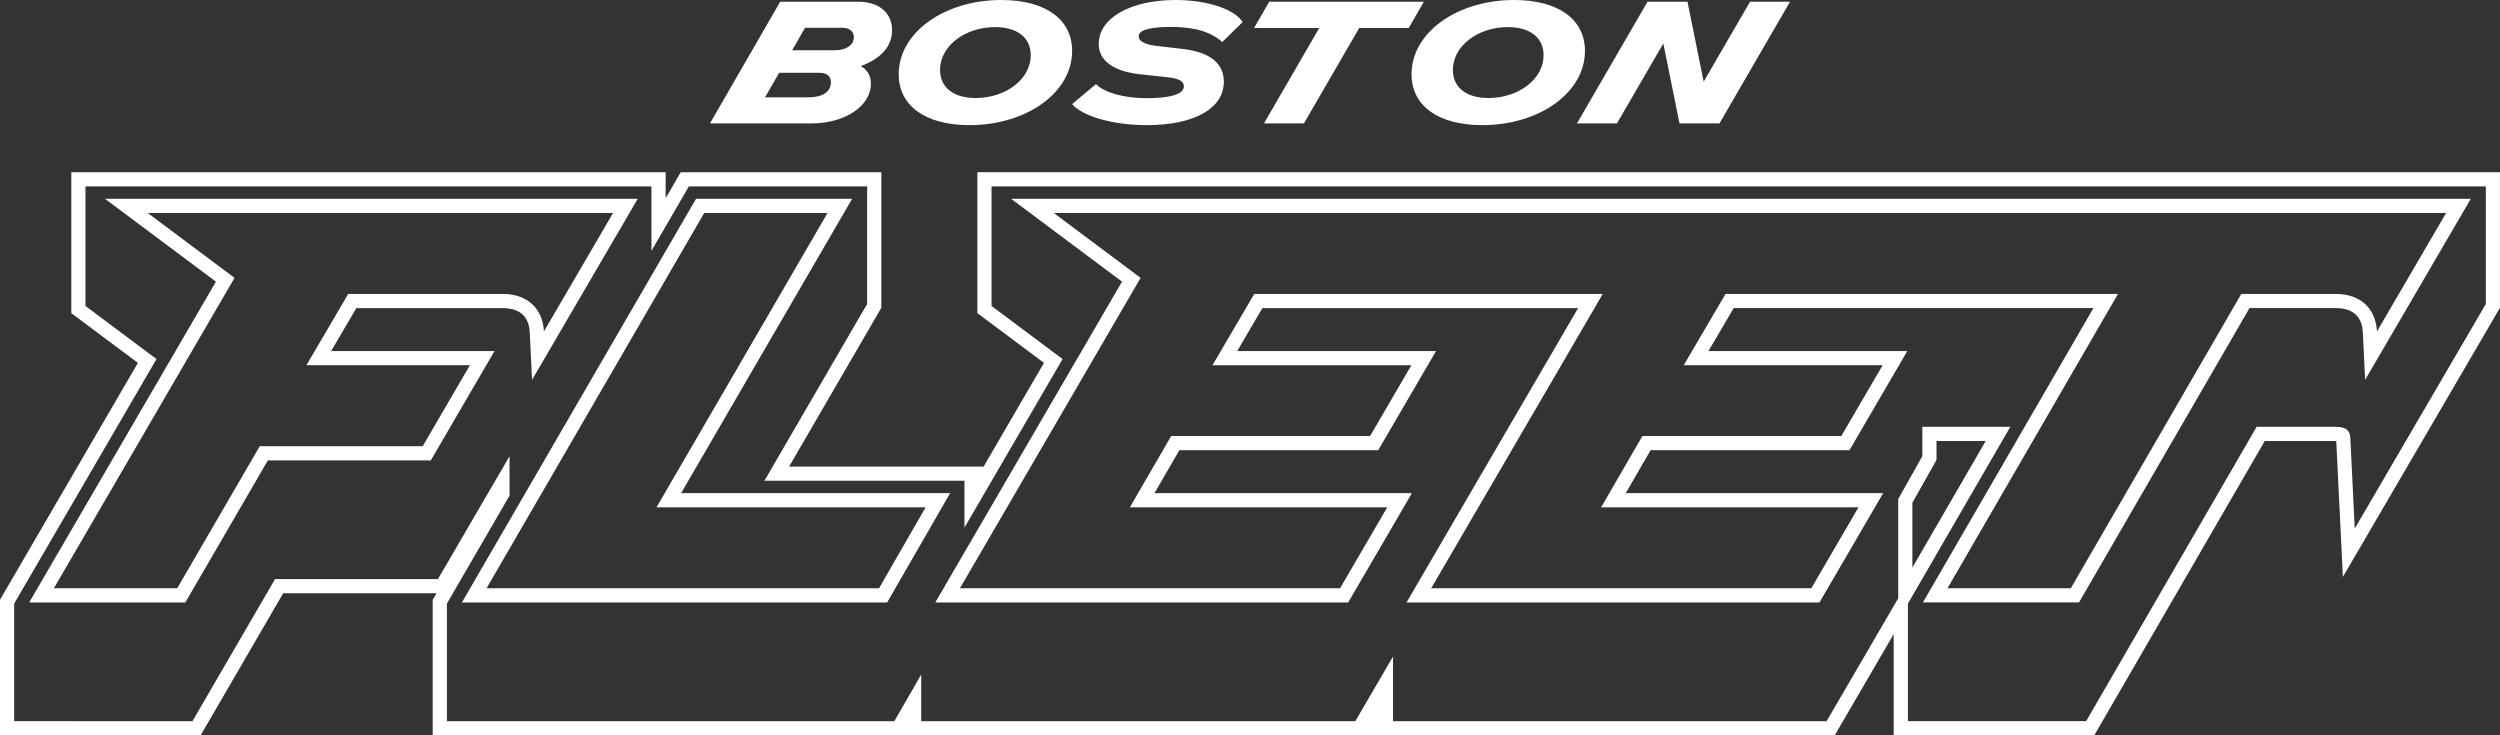 <svg xmlns="http://www.w3.org/2000/svg" id="Layer_2" data-name="Layer 2" viewBox="0 0 1410.81 414.98"><rect x="0" y="0" width="1410.81" height="414.98" fill="#333333" stroke="none"/><defs><style>      .cls-1 {        fill: #fff;        stroke-width: 0px;      }    </style></defs><g id="Layer_1-2" data-name="Layer 1"><g><path class="cls-1" d="m647.2,55.41c-12.95,0-23.93-3.14-28.73-7.94l-13.44,11.28c5.79,6.86,23.05,11.87,42.07,11.87,27.07,0,43.54-9.51,43.54-24.52,0-10.49-8.04-16.67-22.95-18.44l-15.2-1.77c-6.86-.78-9.9-2.84-9.9-5.39,0-3.43,5.88-5.3,17.95-5.3,13.73,0,22.75,2.75,29.22,8.53l11.47-11.28c-4.51-7.36-20.3-12.45-37.76-12.45-25.79,0-43.44,10.3-43.44,24.81,0,9.71,8.83,15.49,23.05,17.06l16.18,1.77c6.57.69,8.83,2.45,8.83,5.1,0,4.51-8.14,6.67-20.89,6.67Z"></path><path class="cls-1" d="m547.07,70.61c32.36,0,57.96-18.44,57.96-41.88,0-17.85-15.1-28.73-39.91-28.73-32.36,0-57.96,18.44-57.96,41.88,0,17.85,15.1,28.73,39.91,28.73Zm14.51-55.31c12.55,0,20.1,5.98,20.1,15.89,0,13.34-13.93,24.12-31.09,24.12-12.55,0-20.1-5.98-20.1-15.89,0-13.34,13.93-24.12,31.09-24.12Z"></path><path class="cls-1" d="m836.47,70.61c32.36,0,57.96-18.44,57.96-41.88,0-17.85-15.1-28.73-39.91-28.73-32.36,0-57.96,18.44-57.96,41.88,0,17.85,15.1,28.73,39.91,28.73Zm14.51-55.31c12.55,0,20.1,5.98,20.1,15.89,0,13.34-13.93,24.12-31.09,24.12-12.55,0-20.1-5.98-20.1-15.89,0-13.34,13.93-24.12,31.09-24.12Z"></path><polygon class="cls-1" points="713.3 69.63 735.85 69.63 767.04 15.79 794.99 15.79 803.52 .98 716.24 .98 707.71 15.79 744.48 15.79 713.3 69.63"></polygon><polygon class="cls-1" points="912.48 69.63 938.66 24.52 947.78 69.63 970.34 69.63 1010.15 .98 987.6 .98 961.41 46.09 952.29 .98 929.74 .98 889.92 69.63 912.48 69.63"></polygon><path class="cls-1" d="m491.47,47.27c0-4.51-1.96-7.85-5.69-10,11.38-4.12,17.65-11.18,17.65-20.2,0-9.81-7.45-16.08-18.93-16.08h-44.23l-39.62,68.65h57.27c18.93,0,33.54-9.81,33.54-22.36Zm-37.17-31.58h21.18c3.92,0,6.37,2.06,6.37,5.3,0,4.41-4.32,7.36-10.59,7.36h-24.22l7.26-12.65Zm-22.56,39.23l7.94-13.83h22.75c4.22,0,6.47,1.86,6.47,5.39,0,5.3-4.71,8.43-12.55,8.43h-24.62Z"></path><path class="cls-1" d="m551.56,97.19v79.52l37.58,28.07-34.06,58.52h-109.78l52.06-89.6v-76.5h-113.21l-8.51,14.67v-14.67H40.24v79.52l37.58,28.07L0,338.47v76.51h113.21l46.59-80.18h86.52l-2.14,3.68v76.5h791.19l33.28-57.11v57.11h113.19l96.21-166.1h39.99c.13,0,.25,0,.36,0l3.74,76.69,88.64-151.86v-76.52h-859.25Zm851.25,74.35l-73.97,126.71-2.46-50.47c-.21-4.38-1.64-6.91-8.31-6.91h-44.6l-96.21,166.1h-100.58v-66.34l57.78-99.76h-49.63v16.55l-13.62,24.18v56.04l-40.41,69.33h-244.68v-36.49l-21.27,36.49h-244.99v-26.31l-15.16,26.31h-252.5v-66.34l35.35-60.95v-22.22l-40.41,69.33h-91.93l-46.59,80.18H8v-66.35l80.32-138-40.08-29.94v-67.51h319.39v36.41l21.12-36.41h100.6v66.35l-57.96,99.76h112.88v26.47l55.37-95.13-40.08-29.94v-67.51h843.25v66.35Zm-323.61,148.77v-36.61l13.62-24.18v-10.65h27.75l-41.38,71.44Z"></path><path class="cls-1" d="m384.37,278.29l96.51-166.1h-88.1l-132.12,227.79h239.98l35.54-61.69h-151.82Zm111.67,53.69h-221.47l122.84-211.79h69.59l-96.52,166.1h151.88l-26.32,45.69Z"></path><path class="cls-1" d="m298.94,187.44l1.31,26.92,59.64-102.17H59.26l62.59,46.75L16.48,339.98h88.1l46.59-80.18h91.94l35.95-61.69h-92.2l14.22-24.24h82.55c9.58,0,14.87,4.69,15.31,13.57Zm-102.43-21.57l-23.6,40.24h92.25l-26.62,45.69h-91.95l-46.59,80.18H30.4l101.96-175.18-49.01-36.61h262.62l-39.03,66.86c-.61-12.4-8.77-21.18-23.3-21.18h-87.14Z"></path><path class="cls-1" d="m527.8,339.98h233.02l35.95-61.69h-145.27l14.03-24.24h112.23l32.63-55.94h-112.21l14.22-24.24h178.16l-96.82,166.1h233.03l35.95-61.69h-145.27l14.03-24.24h112.23l32.63-55.94h-112.21l14.22-24.24h203.01l-96.21,166.1h88.08l96.21-166.1h48.64c9.58,0,14.87,4.69,15.31,13.57l1.31,26.92,59.64-102.17h-823.75l62.59,46.75-105.37,181.04Zm66.87-219.79h785.73l-39.03,66.86c-.6-12.4-8.77-21.18-23.3-21.18h-53.25l-96.21,166.1h-69.59l96.21-166.1h-221.47l-23.6,40.24h112.25l-23.3,39.94h-112.25l-23.3,40.24h145.23l-26.62,45.69h-214.51l96.82-166.1h-196.66l-23.6,40.24h112.25l-23.3,39.94h-112.25l-23.3,40.24h145.23l-26.62,45.69h-214.51l101.96-175.18-49.01-36.61Z"></path></g></g></svg>